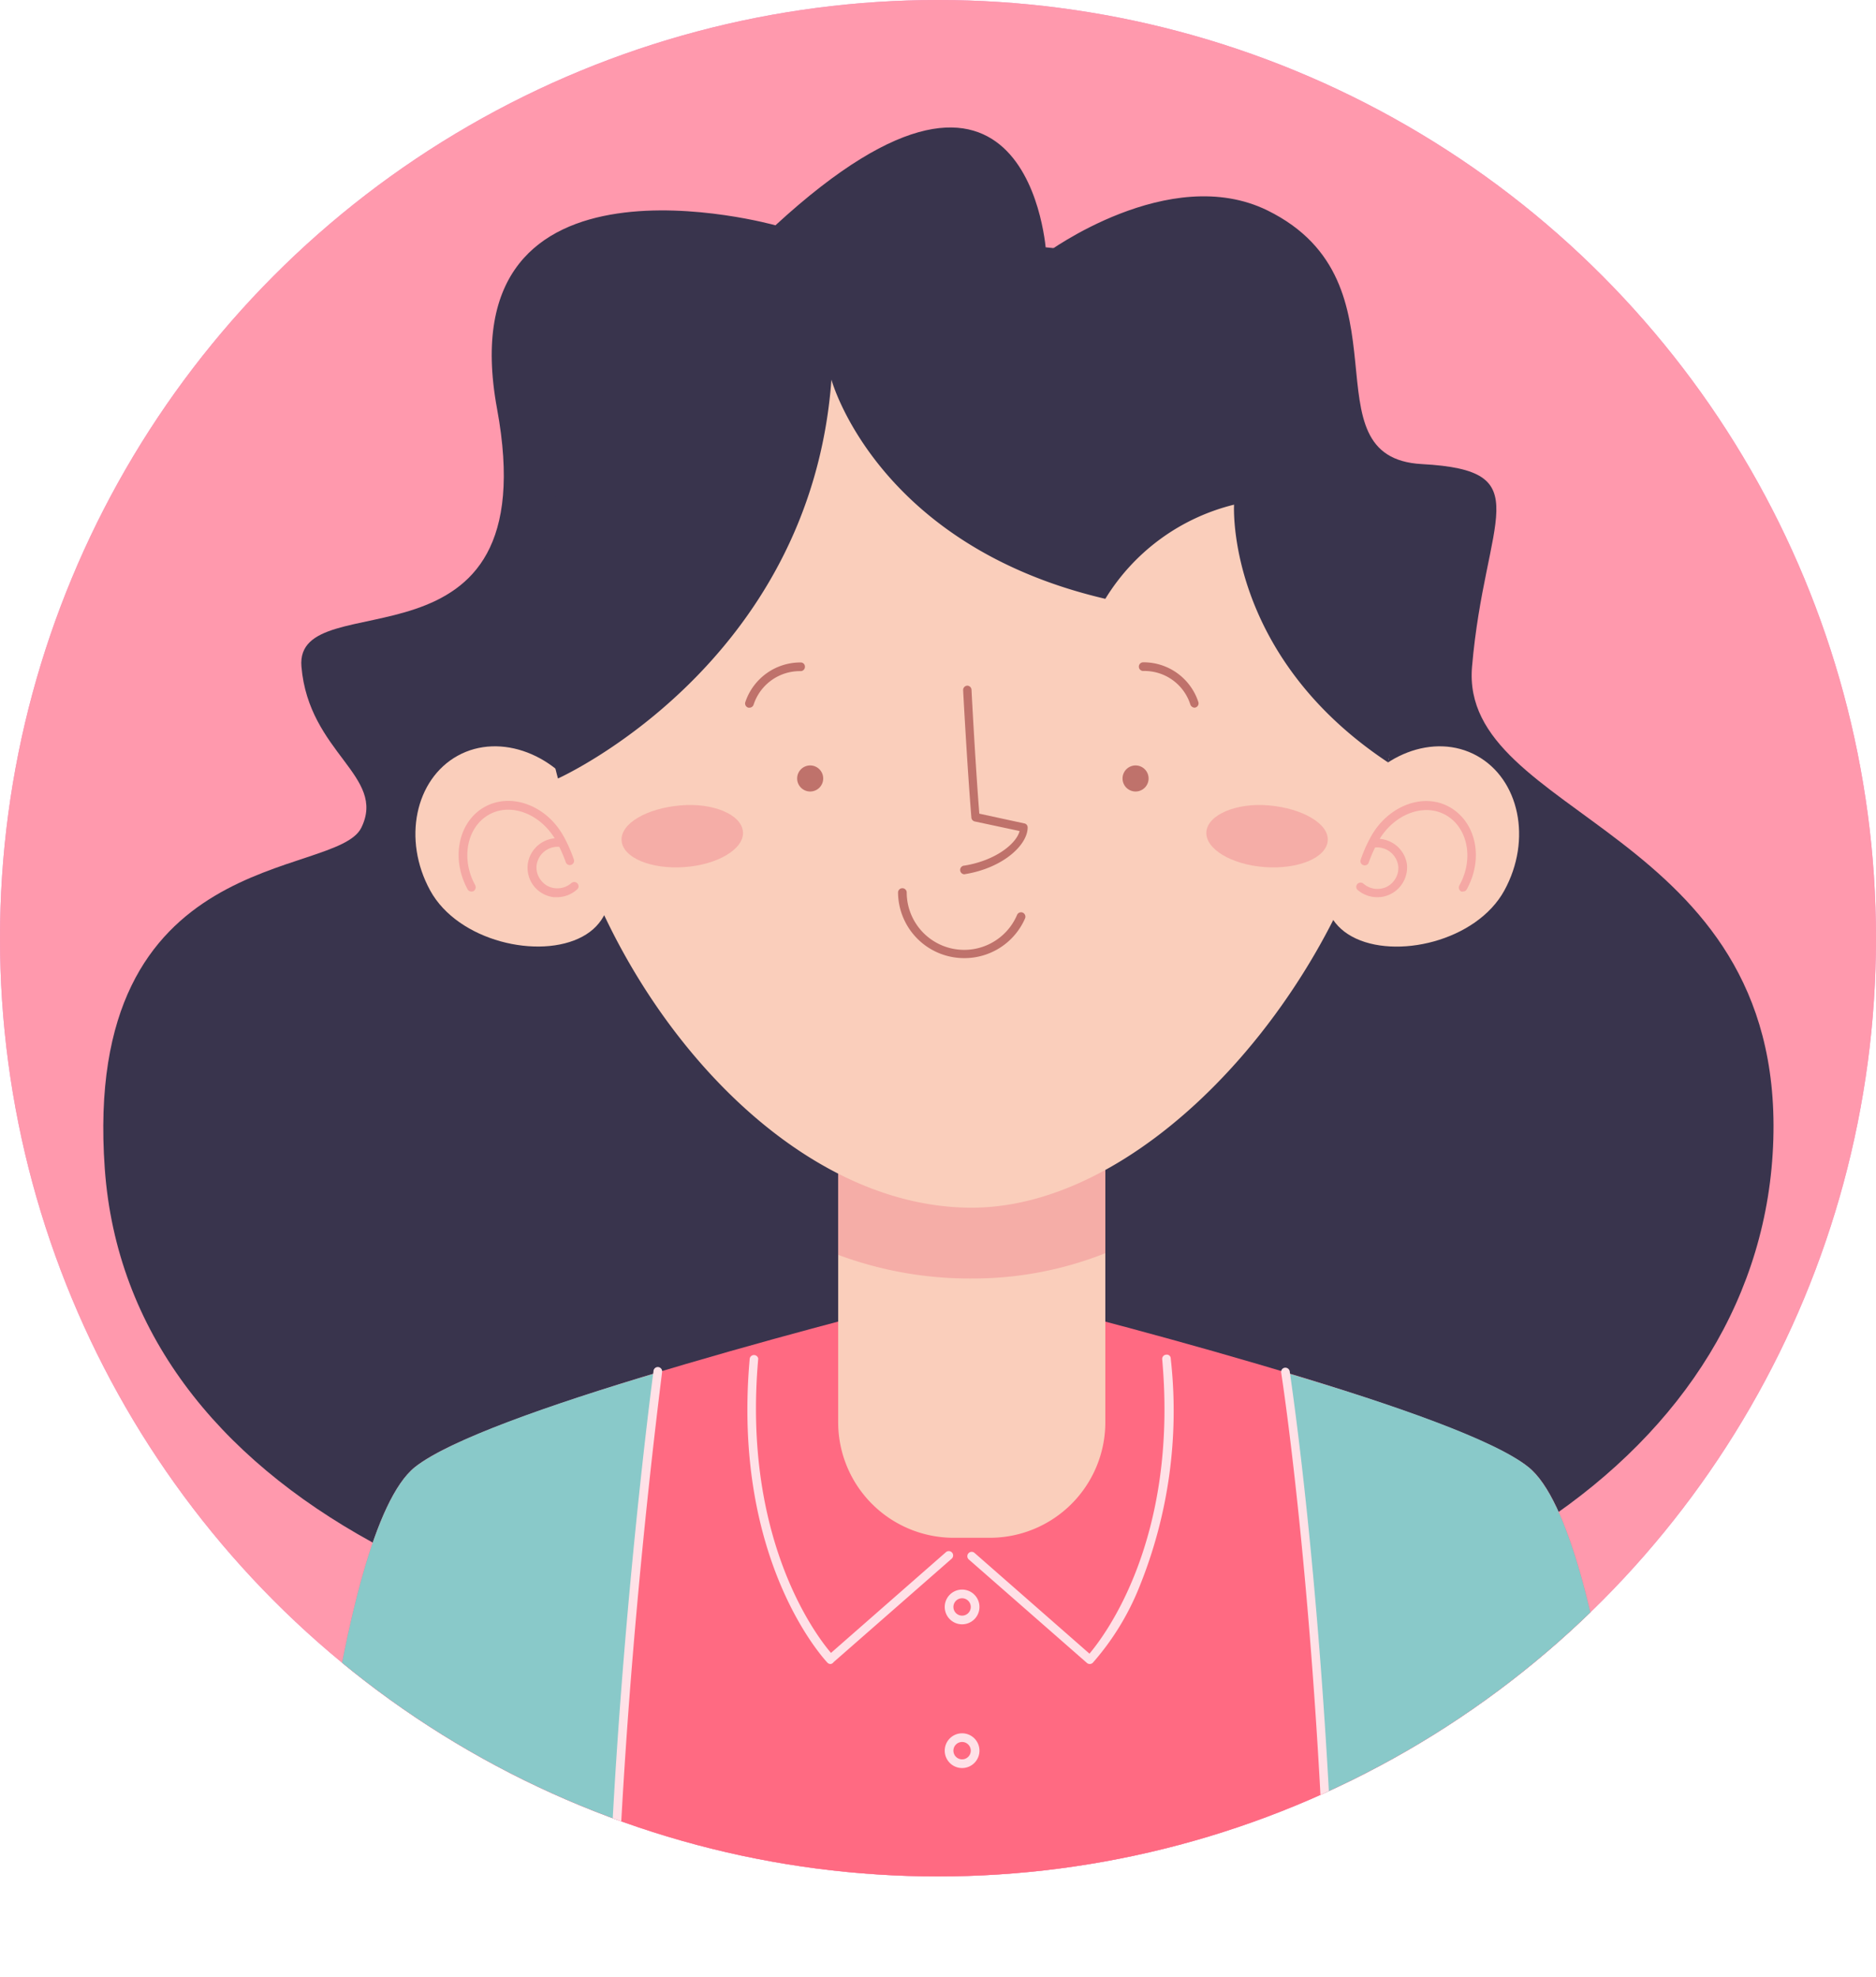 <svg xmlns="http://www.w3.org/2000/svg" xmlns:xlink="http://www.w3.org/1999/xlink" viewBox="0 0 125.34 132.07"><defs><style>.cls-1{fill:#ff99ad;}.cls-2{fill:#e895cf;}.cls-3{clip-path:url(#clip-path);}.cls-4{fill:#39344d;}.cls-5{fill:#ff6a82;}.cls-6{fill:#facebb;}.cls-7,.cls-8{fill:#f5a8a4;}.cls-7{opacity:0.86;}.cls-9{fill:#bf726b;}.cls-10{fill:#89c9c9;}.cls-11{fill:#ffe1e7;}</style><clipPath id="clip-path"><circle class="cls-1" cx="62.67" cy="62.67" r="62.67"/></clipPath></defs><g id="Camada_2" data-name="Camada 2"><g id="OBJECTS"><g id="EIGHT"><circle class="cls-2" cx="62.67" cy="62.67" r="62.67"/><circle class="cls-1" cx="62.67" cy="62.67" r="62.67"/><g class="cls-3"><path class="cls-4" d="M51.81,15.05s-22-6.18-18.6,12.26S19.65,38.76,20.14,44.53s5.7,7.3,4,10.76S5.45,56.37,7,78.06s26.8,33.65,57.86,33.65,53-14.78,53.62-35.6-21-21.51-20.13-31.58S102.93,31.43,95,31s-.51-12.11-10.31-16.94c-6.57-3.23-14.79,2.85-14.79,2.85S68.9-.67,51.81,15.05Z"/><path class="cls-5" d="M102.12,98c-4.84-3.88-31.2-10.53-36.69-11.88v-.25l-.51.12-.51-.12v.25c-5.48,1.35-31.85,8-36.69,11.88-5.41,4.34-7.58,33.81-7.58,33.81H109.7S107.53,102.31,102.12,98Z"/><path class="cls-6" d="M56,70.17H73.85a0,0,0,0,1,0,0V95a7.72,7.72,0,0,1-7.72,7.72h-2.4A7.72,7.72,0,0,1,56,95V70.17a0,0,0,0,1,0,0Z"/><path class="cls-7" d="M56,83.82a25.14,25.14,0,0,0,8.92,1.58,23.94,23.94,0,0,0,8.93-1.69V63.24H56Z"/><path class="cls-6" d="M93.23,45.74c0,15.64-14.64,34.93-28.31,34.93-14.82,0-28.3-19.29-28.3-34.93a28.31,28.31,0,0,1,56.61,0Z"/><path class="cls-6" d="M39.16,53.78C41,57.17,41.8,61,38.92,62.56s-8.32.32-10.18-3.08-1-7.43,1.84-9S37.3,50.38,39.16,53.78Z"/><path class="cls-8" d="M31.49,59.55a.27.27,0,0,1-.25-.15c-1.13-2.07-.61-4.54,1.16-5.51s4.14-.08,5.27,2a9.42,9.42,0,0,1,.67,1.52.28.28,0,0,1-.18.36.28.28,0,0,1-.36-.18,9.65,9.65,0,0,0-.64-1.42c-1-1.79-3-2.58-4.48-1.76s-1.91,2.94-.93,4.72a.31.31,0,0,1-.12.4A.32.32,0,0,1,31.49,59.55Z"/><path class="cls-8" d="M37.24,59.93H37a2,2,0,0,1-1.33-.74,2,2,0,0,1-.41-1.46A2,2,0,0,1,37.47,56a.28.28,0,0,1,.25.32.29.29,0,0,1-.32.25,1.42,1.42,0,0,0-1.55,1.24,1.37,1.37,0,0,0,.3,1,1.34,1.34,0,0,0,.94.52A1.42,1.42,0,0,0,38.16,59a.29.29,0,0,1,.41,0,.28.28,0,0,1,0,.4A2,2,0,0,1,37.24,59.93Z"/><path class="cls-6" d="M90.09,53.78c-1.86,3.39-2.64,7.21.24,8.78s8.32.32,10.18-3.08,1-7.43-1.84-9S92,50.38,90.09,53.78Z"/><path class="cls-8" d="M97.76,59.55a.32.32,0,0,1-.14,0,.31.31,0,0,1-.12-.4c1-1.78.56-3.9-.93-4.72s-3.5,0-4.48,1.76a9.65,9.65,0,0,0-.64,1.42.28.28,0,0,1-.36.18.28.28,0,0,1-.18-.36,9.42,9.42,0,0,1,.67-1.52c1.13-2.07,3.5-3,5.27-2S99.14,57.33,98,59.4A.27.27,0,0,1,97.76,59.55Z"/><path class="cls-8" d="M92,59.93a2,2,0,0,1-1.3-.49.28.28,0,0,1,0-.4.29.29,0,0,1,.41,0,1.43,1.43,0,0,0,1.07.33,1.34,1.34,0,0,0,.94-.52,1.37,1.37,0,0,0,.3-1,1.43,1.43,0,0,0-1.55-1.24.28.28,0,0,1-.32-.25.28.28,0,0,1,.25-.32A2,2,0,0,1,94,57.72a2,2,0,0,1-1.74,2.2Z"/><path class="cls-9" d="M55,52a.87.87,0,1,1-.87-.87A.87.87,0,0,1,55,52Z"/><path class="cls-9" d="M50.1,47.27H50a.29.29,0,0,1-.21-.35,3.88,3.88,0,0,1,3.69-2.67.28.28,0,0,1,.3.28.29.29,0,0,1-.27.3,3.25,3.25,0,0,0-3.16,2.24A.29.29,0,0,1,50.1,47.27Z"/><path class="cls-9" d="M75,52a.87.87,0,1,0,.87-.87A.87.87,0,0,0,75,52Z"/><path class="cls-9" d="M79.81,47.27a.31.31,0,0,1-.28-.21,3.22,3.22,0,0,0-3.15-2.24.29.29,0,1,1,0-.58,3.85,3.85,0,0,1,3.69,2.67.29.29,0,0,1-.2.35Z"/><path class="cls-7" d="M49.64,55.57c.08,1.13-1.67,2.19-3.91,2.35s-4.12-.63-4.2-1.77S43.2,54,45.44,53.8,49.56,54.43,49.64,55.57Z"/><path class="cls-7" d="M80.6,55.57c-.08,1.13,1.67,2.19,3.91,2.35s4.12-.63,4.2-1.77S87,54,84.8,53.8,80.68,54.43,80.6,55.57Z"/><path class="cls-9" d="M64.4,64A4.42,4.42,0,0,1,60,59.62a.29.29,0,0,1,.58,0,3.84,3.84,0,0,0,7.37,1.5.29.29,0,0,1,.38-.16.3.3,0,0,1,.16.38A4.42,4.42,0,0,1,64.4,64Z"/><path class="cls-9" d="M64.44,58.4a.29.29,0,0,1,0-.58c2.14-.35,3.49-1.51,3.68-2.31l-3-.64a.29.29,0,0,1-.22-.26c-.28-3.44-.55-8.45-.55-8.5a.29.29,0,0,1,.27-.31h0a.29.29,0,0,1,.29.28c0,.05.25,4.85.52,8.27l3,.65a.27.27,0,0,1,.23.27c0,1.16-1.62,2.7-4.18,3.12Z"/><path class="cls-10" d="M27.72,98c-5.41,4.34-7.58,33.81-7.58,33.81H40.82c.78-26.09,3.12-40.13,3.12-40.13C36.73,93.82,30,96.19,27.72,98Z"/><path class="cls-10" d="M102.12,98c5.41,4.34,7.58,33.81,7.58,33.81H89c-.78-26.09-3.12-40.13-3.12-40.13C93.11,93.82,99.89,96.19,102.12,98Z"/><path class="cls-11" d="M55.5,111.15a.28.28,0,0,1-.21-.08c-.06-.07-6.42-6.68-5.2-20.32a.29.29,0,0,1,.57,0c-1.07,12,3.84,18.47,4.86,19.66l7.68-6.73a.29.29,0,0,1,.38.44l-7.89,6.91A.28.28,0,0,1,55.5,111.15Z"/><path class="cls-11" d="M72.81,111.15a.28.28,0,0,1-.19-.07l-7.89-6.91a.29.29,0,1,1,.38-.44l7.68,6.73c1-1.19,5.93-7.61,4.86-19.66a.28.28,0,0,1,.26-.31.26.26,0,0,1,.31.26,31.29,31.29,0,0,1-2.12,15.31,17.51,17.51,0,0,1-3.08,5A.28.28,0,0,1,72.81,111.15Z"/><path class="cls-11" d="M64.28,108.5a1.16,1.16,0,1,1,1.16-1.16A1.16,1.16,0,0,1,64.28,108.5Zm0-1.74a.58.58,0,0,0,0,1.16.58.58,0,0,0,0-1.16Z"/><path class="cls-11" d="M64.28,118.1a1.16,1.16,0,1,1,1.16-1.16A1.16,1.16,0,0,1,64.28,118.1Zm0-1.74a.58.58,0,0,0,0,1.16.58.58,0,0,0,0-1.16Z"/><path class="cls-11" d="M64.28,127.69a1.16,1.16,0,1,1,1.16-1.15A1.16,1.16,0,0,1,64.28,127.69Zm0-1.73a.58.58,0,0,0,0,1.16.58.58,0,1,0,0-1.16Z"/><path class="cls-11" d="M40.82,132.07h0a.29.29,0,0,1-.29-.29c.45-20,3.1-40,3.13-40.17a.29.29,0,1,1,.57.07c0,.2-2.67,20.12-3.12,40.11A.28.28,0,0,1,40.82,132.07Z"/><path class="cls-11" d="M89,132.07a.29.29,0,0,1-.29-.28c-.68-24.59-3.09-39.95-3.11-40.1a.28.28,0,0,1,.24-.33.3.3,0,0,1,.33.24c0,.15,2.43,15.54,3.12,40.17a.29.29,0,0,1-.28.3Z"/><path class="cls-4" d="M37.28,52s16.86-7.55,18.27-26.64c0,0,3,11.07,18.3,14.64a14,14,0,0,1,8.6-6.29s-.59,10,10.28,17.21c0,0,8.77-34.63-27.81-34.63C27,16.28,37.28,52,37.28,52Z"/></g></g></g></g></svg>